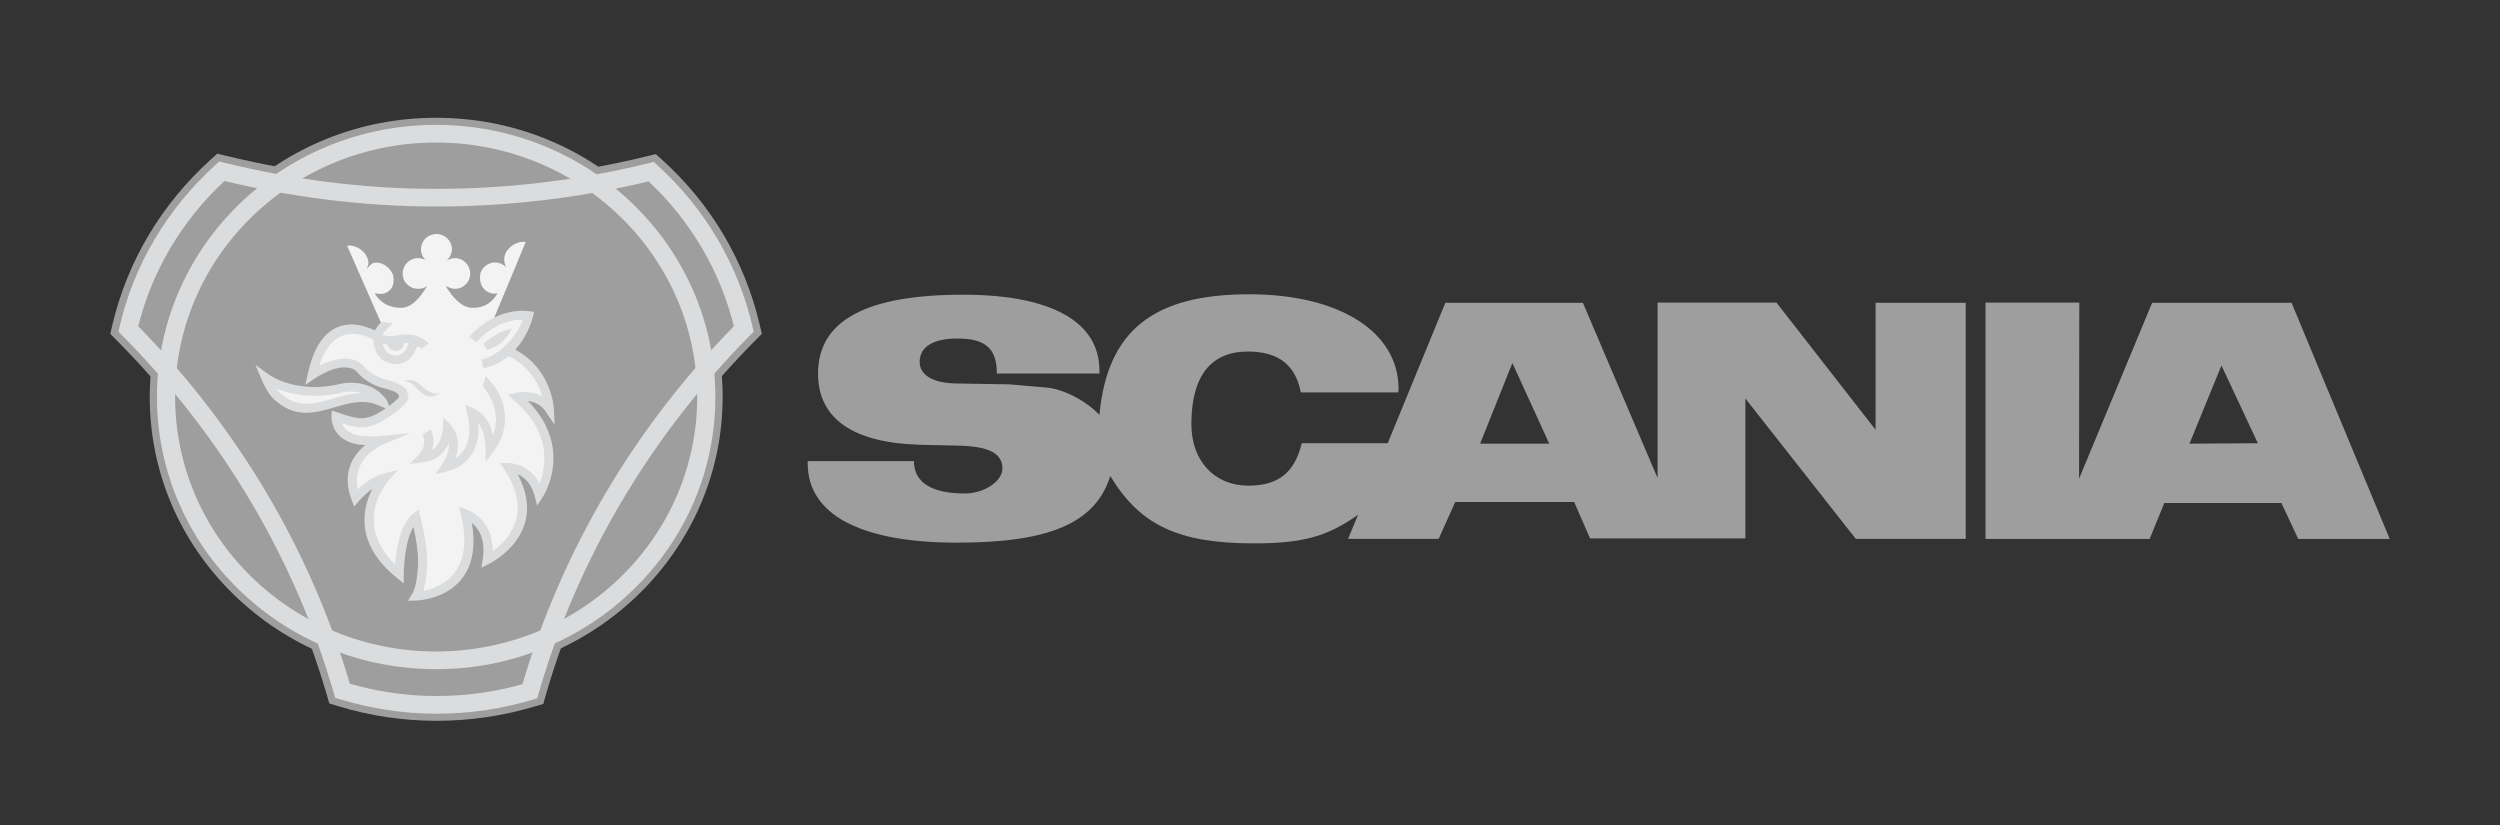 <svg width="106" height="35" viewBox="0 0 106 35" fill="none" xmlns="http://www.w3.org/2000/svg">
<rect x="0" y="0" width="106" height="35" fill="#333333" stroke="none"/>
<path fill-rule="evenodd" clip-rule="evenodd" d="M18.499 7.697C21.527 7.697 24.534 7.339 27.439 6.623L27.806 6.534L28.081 6.782C30.16 8.66 31.587 11.085 32.219 13.798L32.3 14.155L32.035 14.424C27.836 18.647 24.758 23.863 23.137 29.488L23.035 29.847L22.668 29.955C21.317 30.359 19.912 30.563 18.498 30.562C17.092 30.562 15.686 30.353 14.32 29.936L13.963 29.827L13.861 29.479C12.23 23.863 9.151 18.658 4.942 14.424L4.677 14.156L4.759 13.798C5.391 11.095 6.837 8.661 8.938 6.763L9.213 6.515L9.58 6.604C12.556 7.329 15.553 7.697 18.499 7.697Z" fill="#9E9E9E"/>
<path fill-rule="evenodd" clip-rule="evenodd" d="M6.349 16.838C6.349 13.669 7.612 10.698 9.906 8.462C12.2 6.227 15.247 4.994 18.489 4.994C21.741 4.994 24.789 6.226 27.082 8.462C29.376 10.698 30.64 13.669 30.64 16.838C30.64 23.358 25.186 28.674 18.489 28.674C15.247 28.674 12.2 27.441 9.906 25.206C7.612 22.969 6.349 19.999 6.349 16.838Z" fill="#9E9E9E"/>
<path d="M9.517 7.673C8.62 8.508 7.849 9.464 7.227 10.511C6.611 11.549 6.151 12.668 5.862 13.835C7.962 15.971 9.791 18.347 11.31 20.909C12.817 23.454 14.001 26.168 14.835 28.991C15.394 29.15 15.972 29.277 16.565 29.366C17.195 29.46 17.841 29.511 18.499 29.511C19.17 29.511 19.824 29.463 20.46 29.371C21.032 29.288 21.598 29.167 22.152 29.009C22.989 26.178 24.174 23.456 25.682 20.902C27.195 18.342 29.02 15.968 31.116 13.833C30.536 11.492 29.282 9.361 27.501 7.691C24.555 8.398 21.533 8.756 18.499 8.756C16.916 8.756 15.354 8.653 13.817 8.459C12.369 8.276 10.934 8.014 9.517 7.673ZM6.563 10.136C7.258 8.966 8.128 7.904 9.145 6.986L9.299 6.847L9.499 6.896C10.953 7.255 12.427 7.53 13.913 7.719C15.406 7.908 16.933 8.007 18.499 8.007C21.54 8.008 24.57 7.641 27.519 6.916L27.721 6.866L27.874 7.006C29.898 8.844 31.305 11.235 31.911 13.866L31.956 14.062L31.812 14.207C29.7 16.336 27.865 18.711 26.349 21.278C24.837 23.837 23.656 26.569 22.834 29.412L22.777 29.607L22.577 29.668C21.921 29.866 21.251 30.014 20.572 30.113C19.896 30.211 19.204 30.261 18.499 30.261C17.803 30.261 17.119 30.208 16.45 30.107C15.76 30.003 15.079 29.849 14.411 29.648L14.211 29.587L14.154 29.392C13.334 26.558 12.154 23.834 10.643 21.285C9.121 18.715 7.281 16.338 5.164 14.207L5.021 14.062L5.067 13.866C5.369 12.555 5.873 11.298 6.563 10.136Z" fill="#DBDCDD"/>
<path d="M6.656 16.838C6.654 15.323 6.959 13.822 7.554 12.421C8.149 11.021 9.021 9.748 10.122 8.678C11.219 7.604 12.523 6.752 13.959 6.172C15.394 5.591 16.934 5.293 18.488 5.294C21.759 5.294 24.72 6.586 26.863 8.675C29.006 10.764 30.331 13.65 30.331 16.838C30.332 18.354 30.027 19.855 29.431 21.254C28.835 22.654 27.962 23.925 26.86 24.994C25.762 26.067 24.457 26.918 23.02 27.498C21.583 28.078 20.043 28.375 18.488 28.373C16.934 28.375 15.395 28.077 13.959 27.497C12.524 26.917 11.22 26.066 10.122 24.993C9.022 23.924 8.149 22.653 7.555 21.253C6.96 19.854 6.654 18.353 6.656 16.838ZM10.666 9.205C9.637 10.207 8.821 11.397 8.265 12.707C7.709 14.017 7.424 15.421 7.426 16.838C7.424 18.255 7.71 19.658 8.266 20.966C8.822 22.275 9.638 23.463 10.667 24.464C11.693 25.467 12.912 26.262 14.254 26.804C15.596 27.346 17.035 27.625 18.488 27.623C19.942 27.625 21.383 27.347 22.727 26.805C24.07 26.263 25.291 25.468 26.319 24.465C27.348 23.465 28.164 22.276 28.721 20.967C29.277 19.658 29.563 18.255 29.561 16.838C29.563 15.421 29.278 14.016 28.721 12.706C28.165 11.396 27.348 10.207 26.319 9.205C25.291 8.201 24.071 7.405 22.727 6.863C21.383 6.321 19.943 6.042 18.488 6.044C17.035 6.043 15.596 6.321 14.253 6.863C12.911 7.406 11.692 8.201 10.666 9.205Z" fill="#DBDCDD"/>
<path d="M14.467 16.268C14.834 16.194 15.214 16.219 15.568 16.34C15.904 16.457 16.193 16.675 16.395 16.962L16.581 17.388L16.145 17.232C15.497 16.891 14.844 17.079 14.203 17.265C13.388 17.501 12.589 17.733 11.755 17.046C11.586 16.929 11.446 16.752 11.335 16.571C11.244 16.418 11.163 16.259 11.095 16.095L10.826 15.466L11.386 15.873C11.39 15.875 12.547 16.743 14.457 16.269L14.467 16.268Z" fill="#DBDCDD"/>
<path fill-rule="evenodd" clip-rule="evenodd" d="M18.233 13.162C17.418 13.162 16.663 13.311 16.368 13.719C16.368 13.719 16.041 14.017 15.98 14.275C15.98 14.275 13.891 12.893 13.238 15.895C13.238 15.895 14.502 15.01 15.226 15.586C15.226 15.586 15.593 16.093 16.266 16.262C17.183 16.501 17.082 16.679 17.122 16.868C17.122 16.868 17 17.146 16.205 17.633C15.42 18.13 14.972 17.891 14.248 17.663C14.248 17.663 14.197 18.706 15.634 18.686C15.634 18.686 15.869 18.706 16.154 18.677C16.154 18.677 14.431 19.381 15.084 21.111C15.084 21.111 15.675 20.415 16.328 20.256C16.328 20.256 14.462 22.322 16.929 24.34C16.929 24.34 16.929 22.492 17.633 21.925C17.633 21.925 18.02 23.395 17.897 24.201C17.897 24.201 17.866 24.906 17.642 25.274C17.642 25.274 20.568 25.214 19.732 21.786C19.732 21.786 20.904 22.174 20.659 23.734C20.659 23.734 23.289 22.452 21.556 19.819C21.556 19.819 22.545 19.819 22.851 20.971C22.851 20.971 24.258 18.854 21.934 16.837C21.934 16.837 22.81 16.628 23.289 17.334C23.289 17.334 23.228 15.724 21.669 14.939C21.312 14.75 21.873 14.194 21.73 13.886L18.233 13.162Z" fill="#F3F3F3"/>
<path fill-rule="evenodd" clip-rule="evenodd" d="M20.049 14.394C20.049 14.394 20.997 13.221 22.413 13.38C22.413 13.38 22.016 15.11 20.456 15.427L20.049 14.394Z" fill="#F3F3F3"/>
<path fill-rule="evenodd" clip-rule="evenodd" d="M20.507 14.564C20.507 14.564 21.047 14.047 21.7 13.938C21.7 13.938 21.373 14.683 20.629 14.832L20.507 14.564ZM17.713 16.233C17.54 16.114 17.316 16.064 17.132 16.153C17.693 16.173 17.785 16.948 18.396 16.79C18.508 16.759 18.61 16.71 18.702 16.65C18.305 16.809 17.978 16.451 17.713 16.233ZM20.903 18.451C20.833 18.13 20.721 17.888 20.563 17.698C20.361 17.454 20.083 17.296 19.721 17.167C19.802 17.509 19.898 17.851 19.901 18.205C19.903 18.534 19.83 18.819 19.681 19.055C19.583 19.206 19.454 19.336 19.302 19.437C19.429 19.11 19.437 18.831 19.396 18.609C19.321 18.196 19.079 17.98 18.804 17.694C18.792 17.948 18.796 18.209 18.73 18.458C18.646 18.773 18.485 18.965 18.32 19.081C18.439 18.725 18.354 18.39 18.264 18.221L17.917 18.4C17.923 18.415 18.078 18.72 17.903 19.069C17.786 19.3 17.551 19.482 17.367 19.661C18.068 19.62 18.703 19.548 19.03 18.785C19.063 19.296 18.742 19.704 18.457 20.099C19.084 19.976 19.61 19.853 19.996 19.263C20.237 18.899 20.325 18.458 20.271 17.933C20.633 18.407 20.587 19.022 20.587 19.581C21.063 19.019 21.417 18.489 21.412 17.7C21.408 17.175 21.214 16.565 20.598 15.964L20.465 16.362C21.16 17.222 21.079 17.982 20.903 18.451Z" fill="#DBDCDD"/>
<path d="M15.353 16.665C15.091 16.592 14.814 16.581 14.546 16.633C13.277 16.948 12.299 16.71 11.727 16.476C11.801 16.583 11.887 16.68 11.981 16.744L11.991 16.75L11.997 16.754C12.675 17.317 13.378 17.113 14.095 16.905C14.507 16.787 14.924 16.666 15.353 16.665Z" fill="#F3F3F3"/>
<path fill-rule="evenodd" clip-rule="evenodd" d="M18.896 12.128C19.141 12.526 19.538 13.053 20.038 13.053C20.547 13.053 20.854 12.834 21.098 12.437C20.956 12.457 20.915 12.457 20.772 12.417C20.456 12.307 20.303 11.999 20.364 11.602C20.467 11.255 20.823 11.055 21.17 11.155C21.292 11.195 21.394 11.255 21.466 11.333C21.379 11.179 21.357 10.997 21.404 10.827C21.506 10.479 21.924 10.201 22.291 10.26L20.864 13.688H16.155L14.718 10.419C15.075 10.359 15.493 10.638 15.594 10.986C15.646 11.154 15.615 11.284 15.533 11.422C15.605 11.343 15.717 11.194 15.829 11.154C16.176 11.055 16.573 11.353 16.675 11.691C16.736 12.088 16.604 12.336 16.288 12.446C16.145 12.476 16.023 12.456 15.88 12.436C16.125 12.833 16.492 13.052 17.002 13.052C17.501 13.052 17.868 12.526 18.113 12.128C18 12.207 17.864 12.248 17.725 12.247C17.639 12.247 17.553 12.23 17.473 12.198C17.393 12.165 17.321 12.117 17.26 12.057C17.199 11.997 17.151 11.926 17.119 11.847C17.087 11.769 17.071 11.685 17.073 11.601C17.073 11.243 17.358 10.945 17.725 10.945C17.837 10.945 17.96 10.975 18.051 11.034C17.923 10.911 17.85 10.743 17.847 10.567C17.847 10.398 17.915 10.234 18.037 10.113C18.159 9.992 18.325 9.923 18.5 9.921C18.866 9.921 19.162 10.21 19.162 10.567C19.162 10.746 19.07 10.925 18.948 11.044C19.051 10.985 19.162 10.945 19.284 10.945C19.652 10.945 19.937 11.243 19.937 11.601C19.937 11.959 19.652 12.247 19.284 12.247C19.141 12.247 18.896 12.128 18.896 12.128Z" fill="#F3F3F3"/>
<path d="M17.341 14.543C17.272 14.537 17.202 14.537 17.133 14.543C17.13 14.632 17.091 14.717 17.024 14.778C16.957 14.84 16.868 14.873 16.776 14.871C16.695 14.873 16.615 14.848 16.55 14.799C16.485 14.751 16.439 14.682 16.419 14.605C16.353 14.598 16.288 14.585 16.225 14.567C16.27 14.772 16.388 15.015 16.688 15.07C16.689 15.071 17.113 15.158 17.294 14.652L17.295 14.65C17.309 14.611 17.324 14.575 17.341 14.543ZM16.662 13.69C16.61 13.729 16.563 13.775 16.525 13.827L16.515 13.841L16.501 13.854C16.5 13.855 16.323 14.018 16.225 14.185C16.323 14.236 16.528 14.295 16.884 14.208L16.898 14.205C17.366 14.128 17.66 14.23 17.8 14.305C17.999 14.364 18.166 14.55 18.168 14.55L17.891 14.794C17.89 14.794 17.71 14.596 17.644 14.774H17.644C17.355 15.577 16.621 15.427 16.619 15.427C15.965 15.306 15.845 14.695 15.827 14.401C15.551 14.242 14.157 13.557 13.54 15.503C14.014 15.268 14.797 15.002 15.348 15.441L15.369 15.459L15.382 15.476C15.383 15.477 15.71 15.929 16.313 16.081L16.314 16.081C17.246 16.323 17.275 16.55 17.302 16.777C17.304 16.798 17.307 16.818 17.31 16.831L17.322 16.888L17.299 16.942C17.299 16.943 17.152 17.274 16.307 17.792C15.563 18.262 15.101 18.14 14.493 17.941C14.59 18.186 14.864 18.51 15.632 18.499H15.645C15.646 18.499 15.872 18.518 16.134 18.491L17.397 18.359L16.23 18.849C16.226 18.851 14.875 19.404 15.174 20.747C15.421 20.513 15.834 20.184 16.281 20.075L16.865 19.932L16.473 20.378C16.469 20.384 14.893 22.129 16.755 23.933C16.801 23.331 16.959 22.225 17.51 21.781L17.743 21.594L17.818 21.878C17.82 21.883 18.211 23.369 18.09 24.213C18.087 24.265 18.063 24.682 17.948 25.049C18.631 24.92 20.16 24.349 19.546 21.829L19.464 21.493L19.797 21.61C19.8 21.611 20.917 21.981 20.885 23.375C21.487 22.949 22.639 21.811 21.395 19.922L21.201 19.627L21.558 19.633C21.562 19.633 22.428 19.633 22.875 20.498C23.14 19.836 23.431 18.388 21.806 16.979L21.53 16.74L21.889 16.656C21.891 16.656 22.474 16.517 22.997 16.812C22.849 16.307 22.483 15.561 21.58 15.107L21.577 15.105C21.573 15.103 21.569 15.101 21.565 15.098C21.258 15.354 20.89 15.531 20.494 15.611L20.416 15.244C21.284 15.067 22.014 14.055 22.16 13.553C20.977 13.546 20.199 14.509 20.197 14.511L19.898 14.277C19.901 14.273 20.911 13.023 22.434 13.194L22.649 13.218L22.599 13.423C22.599 13.426 22.424 14.189 21.851 14.824C23.419 15.675 23.481 17.322 23.482 17.326L23.517 18.009L23.129 17.439C22.922 17.134 22.626 17.032 22.386 17.004C24.368 19.032 23.017 21.066 23.013 21.072L22.776 21.439L22.665 21.02C22.519 20.47 22.205 20.219 21.947 20.104C23.309 22.653 20.754 23.898 20.746 23.902L20.412 24.069L20.468 23.707C20.602 22.855 20.281 22.397 20.006 22.167C20.56 25.403 17.657 25.462 17.647 25.462L17.297 25.474L17.476 25.18C17.675 24.853 17.704 24.197 17.704 24.195V24.188L17.706 24.174C17.786 23.648 17.634 22.813 17.531 22.337C17.121 23.021 17.12 24.336 17.12 24.342L17.117 24.739L16.804 24.484C15.011 23.018 15.38 21.522 15.791 20.723C15.585 20.871 15.397 21.042 15.229 21.231L15.017 21.477L14.902 21.175C14.463 20.012 15.003 19.271 15.487 18.872C13.998 18.82 14.054 17.659 14.054 17.655L14.064 17.408L14.305 17.485C14.399 17.515 14.466 17.537 14.53 17.558C15.08 17.74 15.476 17.87 16.099 17.476L16.101 17.475C16.67 17.127 16.862 16.914 16.92 16.832L16.919 16.821C16.907 16.72 16.894 16.619 16.217 16.443C15.557 16.277 15.165 15.817 15.084 15.717C14.47 15.262 13.35 16.045 13.347 16.047L12.947 16.321L13.049 15.855C13.421 14.141 14.235 13.745 14.926 13.757C15.264 13.762 15.59 13.866 15.891 14.007C15.959 13.894 16.038 13.788 16.126 13.689H16.662V13.69Z" fill="#DBDCDD"/>
<path fill-rule="evenodd" clip-rule="evenodd" d="M97.162 12.839H91.25L88.152 20.298L88.162 12.83H84.185V22.851H91.143L91.768 21.326H96.731L97.445 22.851H101.324L97.162 12.839ZM79.524 18.221L75.322 12.83H70.281V20.269L67.115 12.839H61.282L58.839 18.793H55.195C54.892 20.04 54.198 20.592 52.937 20.592C51.492 20.592 50.514 19.544 50.514 17.982C50.514 15.954 51.335 14.905 52.908 14.905C54.198 14.905 54.931 15.468 55.155 16.639H59.289L59.299 16.486C59.299 14.067 56.788 12.477 52.968 12.477C48.883 12.477 46.949 14.03 46.616 17.592C46.03 16.973 45.072 16.487 44.349 16.43L42.805 16.297L40.528 16.259C39.552 16.239 38.994 15.906 38.994 15.344C38.994 14.706 39.561 14.353 40.596 14.353C41.788 14.353 42.267 14.782 42.267 15.839H46.615V15.705C46.615 13.639 44.564 12.495 40.841 12.495C36.708 12.495 34.685 13.6 34.685 15.838C34.685 17.753 36.171 18.781 39.014 18.858L40.704 18.896C41.946 18.934 42.503 19.229 42.503 19.867C42.503 20.41 41.721 20.924 40.91 20.924C39.493 20.924 38.751 20.448 38.751 19.552H34.246V19.648C34.246 21.819 36.494 23.009 40.578 23.009C44.516 23.009 46.45 22.172 47.076 20.182C48.336 22.277 49.978 23.039 53.173 23.039C55.205 23.039 56.26 22.762 57.58 21.828L57.158 22.848H60.999L61.702 21.286H66.744L67.419 22.829H74.004V16.895L78.685 22.848H83.346V12.839H79.525V18.221H79.524ZM92.833 18.812L94.19 15.497L95.734 18.793L92.833 18.812ZM62.757 18.812L64.125 15.392L65.688 18.812H62.757Z" fill="#9E9E9E"/>
</svg>
